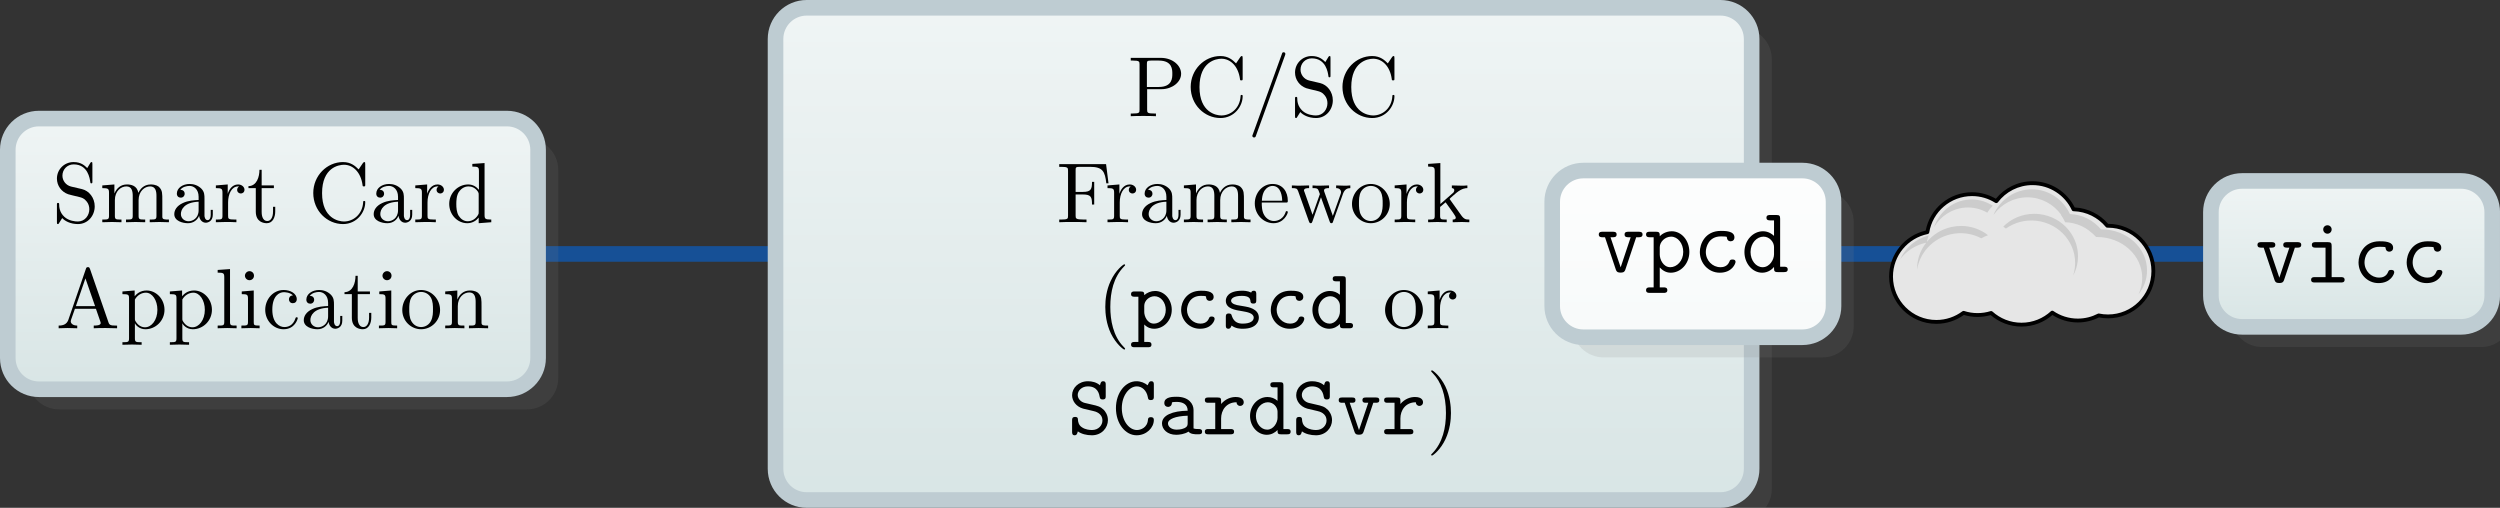 <?xml version="1.0" encoding="UTF-8"?>
<svg xmlns="http://www.w3.org/2000/svg" xmlns:xlink="http://www.w3.org/1999/xlink" width="319.45" height="64.888" viewBox="0 0 319.45 64.888">
<rect x="0" y="0" width="319.45" height="64.888" fill="#333333" stroke="none"/>
<defs>
<g>
<g id="glyph-0-0">
<path d="M 2.469 -3.453 L 4.312 -3.453 C 5.625 -3.453 6.812 -4.328 6.812 -5.422 C 6.812 -6.484 5.719 -7.453 4.234 -7.453 L 0.375 -7.453 L 0.375 -7.109 L 0.641 -7.109 C 1.484 -7.109 1.5 -6.984 1.5 -6.594 L 1.5 -0.844 C 1.5 -0.453 1.484 -0.344 0.641 -0.344 L 0.375 -0.344 L 0.375 0 C 0.766 -0.031 1.578 -0.031 1.984 -0.031 C 2.406 -0.031 3.219 -0.031 3.594 0 L 3.594 -0.344 L 3.344 -0.344 C 2.5 -0.344 2.469 -0.453 2.469 -0.844 Z M 2.438 -3.734 L 2.438 -6.672 C 2.438 -7.031 2.469 -7.109 2.984 -7.109 L 3.953 -7.109 C 5.688 -7.109 5.688 -5.953 5.688 -5.422 C 5.688 -4.906 5.688 -3.734 3.953 -3.734 Z M 2.438 -3.734 "/>
</g>
<g id="glyph-0-1">
<path d="M 0.609 -3.734 C 0.609 -1.469 2.375 0.234 4.406 0.234 C 6.188 0.234 7.25 -1.281 7.25 -2.547 C 7.25 -2.656 7.25 -2.719 7.109 -2.719 C 6.984 -2.719 6.984 -2.656 6.984 -2.547 C 6.891 -1 5.719 -0.094 4.531 -0.094 C 3.875 -0.094 1.734 -0.469 1.734 -3.719 C 1.734 -6.984 3.859 -7.344 4.531 -7.344 C 5.719 -7.344 6.688 -6.359 6.906 -4.766 C 6.922 -4.609 6.922 -4.578 7.078 -4.578 C 7.25 -4.578 7.25 -4.609 7.25 -4.844 L 7.25 -7.422 C 7.25 -7.609 7.25 -7.688 7.125 -7.688 C 7.094 -7.688 7.047 -7.688 6.953 -7.562 L 6.406 -6.75 C 6.016 -7.141 5.453 -7.688 4.406 -7.688 C 2.359 -7.688 0.609 -5.953 0.609 -3.734 Z M 0.609 -3.734 "/>
</g>
<g id="glyph-0-2">
<path d="M 4.781 -7.766 C 4.828 -7.906 4.828 -7.938 4.828 -7.969 C 4.828 -8.078 4.734 -8.172 4.609 -8.172 C 4.453 -8.172 4.422 -8.078 4.391 -7.969 L 0.672 2.312 C 0.609 2.453 0.609 2.484 0.609 2.516 C 0.609 2.625 0.703 2.719 0.828 2.719 C 0.984 2.719 1.031 2.625 1.062 2.516 Z M 4.781 -7.766 "/>
</g>
<g id="glyph-0-3">
<path d="M 3.812 -4.234 L 2.406 -4.562 C 1.734 -4.734 1.312 -5.328 1.312 -5.953 C 1.312 -6.719 1.891 -7.391 2.75 -7.391 C 4.562 -7.391 4.812 -5.594 4.875 -5.109 C 4.891 -5.031 4.891 -4.969 5 -4.969 C 5.141 -4.969 5.141 -5.031 5.141 -5.234 L 5.141 -7.422 C 5.141 -7.609 5.141 -7.688 5.031 -7.688 C 4.953 -7.688 4.938 -7.672 4.859 -7.547 L 4.484 -6.922 C 4.156 -7.234 3.703 -7.688 2.734 -7.688 C 1.531 -7.688 0.609 -6.734 0.609 -5.578 C 0.609 -4.672 1.188 -3.875 2.047 -3.578 C 2.156 -3.531 2.719 -3.406 3.484 -3.219 C 3.781 -3.141 4.094 -3.062 4.406 -2.656 C 4.641 -2.375 4.75 -2.016 4.75 -1.656 C 4.75 -0.891 4.203 -0.094 3.281 -0.094 C 2.969 -0.094 2.141 -0.156 1.562 -0.688 C 0.922 -1.281 0.891 -1.969 0.891 -2.359 C 0.875 -2.469 0.781 -2.469 0.75 -2.469 C 0.609 -2.469 0.609 -2.406 0.609 -2.203 L 0.609 -0.016 C 0.609 0.156 0.609 0.234 0.734 0.234 C 0.812 0.234 0.812 0.219 0.891 0.094 C 0.891 0.094 0.922 0.047 1.281 -0.531 C 1.625 -0.156 2.328 0.234 3.297 0.234 C 4.562 0.234 5.438 -0.828 5.438 -2.031 C 5.438 -3.125 4.719 -4.016 3.812 -4.234 Z M 3.812 -4.234 "/>
</g>
<g id="glyph-0-4">
<path d="M 6.344 -7.422 L 0.359 -7.422 L 0.359 -7.078 L 0.625 -7.078 C 1.469 -7.078 1.484 -6.953 1.484 -6.562 L 1.484 -0.844 C 1.484 -0.453 1.469 -0.344 0.625 -0.344 L 0.359 -0.344 L 0.359 0 C 0.734 -0.031 1.594 -0.031 2.016 -0.031 C 2.469 -0.031 3.453 -0.031 3.844 0 L 3.844 -0.344 L 3.484 -0.344 C 2.453 -0.344 2.453 -0.484 2.453 -0.859 L 2.453 -3.547 L 3.391 -3.547 C 4.438 -3.547 4.547 -3.203 4.547 -2.266 L 4.828 -2.266 L 4.828 -5.156 L 4.547 -5.156 C 4.547 -4.25 4.438 -3.875 3.391 -3.875 L 2.453 -3.875 L 2.453 -6.641 C 2.453 -7 2.469 -7.078 2.984 -7.078 L 4.297 -7.078 C 5.938 -7.078 6.203 -6.469 6.375 -4.969 L 6.656 -4.969 Z M 6.344 -7.422 "/>
</g>
<g id="glyph-0-5">
<path d="M 1.828 -3.625 L 1.828 -4.828 L 0.312 -4.703 L 0.312 -4.359 C 1.062 -4.359 1.156 -4.281 1.156 -3.75 L 1.156 -0.828 C 1.156 -0.344 1.031 -0.344 0.312 -0.344 L 0.312 0 C 0.734 -0.016 1.25 -0.031 1.547 -0.031 C 1.984 -0.031 2.5 -0.031 2.938 0 L 2.938 -0.344 L 2.703 -0.344 C 1.891 -0.344 1.875 -0.453 1.875 -0.844 L 1.875 -2.531 C 1.875 -3.609 2.328 -4.578 3.156 -4.578 C 3.234 -4.578 3.266 -4.578 3.281 -4.562 C 3.25 -4.562 3.031 -4.422 3.031 -4.141 C 3.031 -3.844 3.266 -3.672 3.5 -3.672 C 3.703 -3.672 3.969 -3.812 3.969 -4.156 C 3.969 -4.5 3.625 -4.828 3.156 -4.828 C 2.359 -4.828 1.969 -4.094 1.828 -3.625 Z M 1.828 -3.625 "/>
</g>
<g id="glyph-0-6">
<path d="M 3.625 -0.828 C 3.672 -0.391 3.969 0.062 4.484 0.062 C 4.719 0.062 5.375 -0.094 5.375 -0.969 L 5.375 -1.578 L 5.109 -1.578 L 5.109 -0.969 C 5.109 -0.344 4.828 -0.266 4.719 -0.266 C 4.359 -0.266 4.312 -0.766 4.312 -0.812 L 4.312 -3 C 4.312 -3.453 4.312 -3.875 3.922 -4.281 C 3.484 -4.719 2.938 -4.891 2.422 -4.891 C 1.531 -4.891 0.781 -4.375 0.781 -3.656 C 0.781 -3.328 1 -3.141 1.281 -3.141 C 1.578 -3.141 1.781 -3.359 1.781 -3.641 C 1.781 -3.781 1.719 -4.141 1.219 -4.141 C 1.516 -4.531 2.047 -4.641 2.406 -4.641 C 2.938 -4.641 3.562 -4.219 3.562 -3.25 L 3.562 -2.844 C 3 -2.812 2.234 -2.781 1.547 -2.453 C 0.734 -2.078 0.453 -1.516 0.453 -1.031 C 0.453 -0.156 1.516 0.125 2.203 0.125 C 2.922 0.125 3.422 -0.312 3.625 -0.828 Z M 3.562 -2.625 L 3.562 -1.531 C 3.562 -0.484 2.766 -0.125 2.281 -0.125 C 1.75 -0.125 1.297 -0.5 1.297 -1.047 C 1.297 -1.641 1.75 -2.547 3.562 -2.625 Z M 3.562 -2.625 "/>
</g>
<g id="glyph-0-7">
<path d="M 1.203 -3.75 L 1.203 -0.828 C 1.203 -0.344 1.078 -0.344 0.344 -0.344 L 0.344 0 C 0.734 -0.016 1.281 -0.031 1.578 -0.031 C 1.859 -0.031 2.438 -0.016 2.797 0 L 2.797 -0.344 C 2.078 -0.344 1.953 -0.344 1.953 -0.828 L 1.953 -2.828 C 1.953 -3.969 2.719 -4.578 3.422 -4.578 C 4.109 -4.578 4.234 -3.984 4.234 -3.375 L 4.234 -0.828 C 4.234 -0.344 4.109 -0.344 3.375 -0.344 L 3.375 0 C 3.766 -0.016 4.312 -0.031 4.609 -0.031 C 4.891 -0.031 5.469 -0.016 5.828 0 L 5.828 -0.344 C 5.109 -0.344 4.984 -0.344 4.984 -0.828 L 4.984 -2.828 C 4.984 -3.969 5.766 -4.578 6.453 -4.578 C 7.141 -4.578 7.266 -3.984 7.266 -3.375 L 7.266 -0.828 C 7.266 -0.344 7.141 -0.344 6.406 -0.344 L 6.406 0 C 6.797 -0.016 7.344 -0.031 7.641 -0.031 C 7.922 -0.031 8.5 -0.016 8.859 0 L 8.859 -0.344 C 8.297 -0.344 8.031 -0.344 8.016 -0.672 L 8.016 -2.75 C 8.016 -3.688 8.016 -4.031 7.672 -4.422 C 7.531 -4.609 7.172 -4.828 6.531 -4.828 C 5.609 -4.828 5.141 -4.172 4.953 -3.75 C 4.797 -4.703 3.984 -4.828 3.5 -4.828 C 2.703 -4.828 2.188 -4.359 1.891 -3.672 L 1.891 -4.828 L 0.344 -4.703 L 0.344 -4.359 C 1.109 -4.359 1.203 -4.281 1.203 -3.75 Z M 1.203 -3.75 "/>
</g>
<g id="glyph-0-8">
<path d="M 1.219 -2.75 C 1.281 -4.375 2.203 -4.641 2.578 -4.641 C 3.703 -4.641 3.812 -3.172 3.812 -2.75 Z M 1.203 -2.516 L 4.25 -2.516 C 4.5 -2.516 4.531 -2.516 4.531 -2.75 C 4.531 -3.828 3.938 -4.891 2.578 -4.891 C 1.312 -4.891 0.312 -3.766 0.312 -2.406 C 0.312 -0.938 1.453 0.125 2.703 0.125 C 4.031 0.125 4.531 -1.094 4.531 -1.297 C 4.531 -1.406 4.438 -1.422 4.391 -1.422 C 4.281 -1.422 4.266 -1.359 4.25 -1.281 C 3.859 -0.156 2.875 -0.156 2.766 -0.156 C 2.219 -0.156 1.781 -0.484 1.531 -0.891 C 1.203 -1.406 1.203 -2.125 1.203 -2.516 Z M 1.203 -2.516 "/>
</g>
<g id="glyph-0-9">
<path d="M 6.75 -3.672 C 6.953 -4.203 7.281 -4.359 7.672 -4.359 L 7.672 -4.703 C 7.422 -4.672 7.109 -4.672 6.875 -4.672 C 6.547 -4.672 6.062 -4.688 5.859 -4.703 L 5.859 -4.359 C 6.25 -4.359 6.484 -4.156 6.484 -3.844 C 6.484 -3.781 6.484 -3.75 6.438 -3.609 L 5.438 -0.812 L 4.359 -3.859 C 4.312 -3.984 4.312 -4.016 4.312 -4.062 C 4.312 -4.359 4.734 -4.359 4.953 -4.359 L 4.953 -4.703 C 4.641 -4.688 4.078 -4.672 3.812 -4.672 C 3.484 -4.672 3.172 -4.672 2.844 -4.703 L 2.844 -4.359 C 3.25 -4.359 3.422 -4.344 3.531 -4.203 C 3.594 -4.141 3.703 -3.812 3.781 -3.594 L 2.844 -0.953 L 1.812 -3.875 C 1.75 -4 1.75 -4.031 1.75 -4.062 C 1.75 -4.359 2.188 -4.359 2.406 -4.359 L 2.406 -4.703 C 2.078 -4.688 1.469 -4.672 1.203 -4.672 C 1.172 -4.672 0.594 -4.672 0.203 -4.703 L 0.203 -4.359 C 0.734 -4.359 0.875 -4.328 1 -3.984 L 2.375 -0.125 C 2.438 0.031 2.469 0.125 2.609 0.125 C 2.75 0.125 2.766 0.047 2.828 -0.094 L 3.922 -3.188 L 5.031 -0.094 C 5.078 0.031 5.109 0.125 5.25 0.125 C 5.406 0.125 5.438 0.016 5.469 -0.094 Z M 6.75 -3.672 "/>
</g>
<g id="glyph-0-10">
<path d="M 5.141 -2.328 C 5.141 -3.734 4.047 -4.891 2.719 -4.891 C 1.359 -4.891 0.312 -3.703 0.312 -2.328 C 0.312 -0.922 1.438 0.125 2.719 0.125 C 4.031 0.125 5.141 -0.953 5.141 -2.328 Z M 2.719 -0.156 C 2.25 -0.156 1.781 -0.375 1.484 -0.891 C 1.203 -1.359 1.203 -2.031 1.203 -2.422 C 1.203 -2.844 1.203 -3.438 1.469 -3.922 C 1.766 -4.422 2.281 -4.641 2.719 -4.641 C 3.203 -4.641 3.672 -4.406 3.953 -3.938 C 4.234 -3.469 4.234 -2.828 4.234 -2.422 C 4.234 -2.031 4.234 -1.438 3.984 -0.953 C 3.75 -0.469 3.266 -0.156 2.719 -0.156 Z M 2.719 -0.156 "/>
</g>
<g id="glyph-0-11">
<path d="M 1.156 -0.828 C 1.156 -0.344 1.031 -0.344 0.312 -0.344 L 0.312 0 C 0.672 -0.016 1.172 -0.031 1.5 -0.031 C 1.828 -0.031 2.25 -0.016 2.688 0 L 2.688 -0.344 C 1.969 -0.344 1.844 -0.344 1.844 -0.828 L 1.844 -1.953 L 2.547 -2.547 C 3.375 -1.391 3.844 -0.781 3.844 -0.594 C 3.844 -0.375 3.656 -0.344 3.453 -0.344 L 3.453 0 C 3.75 -0.016 4.391 -0.031 4.625 -0.031 C 4.938 -0.031 5.25 -0.016 5.578 0 L 5.578 -0.344 C 5.172 -0.344 4.922 -0.344 4.516 -0.922 L 3.125 -2.875 C 3.125 -2.891 3.062 -2.953 3.062 -2.984 C 3.062 -3.031 3.844 -3.688 3.953 -3.781 C 4.641 -4.328 5.094 -4.359 5.328 -4.359 L 5.328 -4.703 C 5 -4.672 4.859 -4.672 4.562 -4.672 C 4.172 -4.672 3.484 -4.688 3.344 -4.703 L 3.344 -4.359 C 3.547 -4.359 3.656 -4.234 3.656 -4.094 C 3.656 -3.875 3.5 -3.734 3.406 -3.672 L 1.875 -2.328 L 1.875 -7.562 L 0.312 -7.453 L 0.312 -7.109 C 1.062 -7.109 1.156 -7.031 1.156 -6.5 Z M 1.156 -0.828 "/>
</g>
<g id="glyph-0-12">
<path d="M 3.609 2.625 C 3.609 2.578 3.609 2.562 3.422 2.375 C 2.062 1 1.719 -1.062 1.719 -2.719 C 1.719 -4.625 2.125 -6.516 3.469 -7.891 C 3.609 -8.016 3.609 -8.031 3.609 -8.078 C 3.609 -8.141 3.562 -8.172 3.5 -8.172 C 3.391 -8.172 2.406 -7.438 1.766 -6.047 C 1.203 -4.859 1.078 -3.641 1.078 -2.719 C 1.078 -1.875 1.203 -0.562 1.797 0.672 C 2.453 2.016 3.391 2.719 3.5 2.719 C 3.562 2.719 3.609 2.688 3.609 2.625 Z M 3.609 2.625 "/>
</g>
<g id="glyph-0-13">
<path d="M 3.156 -2.719 C 3.156 -3.578 3.031 -4.891 2.438 -6.125 C 1.781 -7.469 0.844 -8.172 0.734 -8.172 C 0.672 -8.172 0.625 -8.141 0.625 -8.078 C 0.625 -8.031 0.625 -8.016 0.828 -7.812 C 1.891 -6.734 2.516 -5 2.516 -2.719 C 2.516 -0.859 2.109 1.062 0.766 2.438 C 0.625 2.562 0.625 2.578 0.625 2.625 C 0.625 2.688 0.672 2.719 0.734 2.719 C 0.844 2.719 1.828 1.984 2.469 0.594 C 3.016 -0.594 3.156 -1.812 3.156 -2.719 Z M 3.156 -2.719 "/>
</g>
<g id="glyph-0-14">
<path d="M 1.891 -4.359 L 3.453 -4.359 L 3.453 -4.703 L 1.891 -4.703 L 1.891 -6.703 L 1.609 -6.703 C 1.609 -5.812 1.281 -4.641 0.203 -4.609 L 0.203 -4.359 L 1.141 -4.359 L 1.141 -1.359 C 1.141 -0.016 2.156 0.125 2.547 0.125 C 3.312 0.125 3.625 -0.656 3.625 -1.359 L 3.625 -1.969 L 3.344 -1.969 L 3.344 -1.375 C 3.344 -0.562 3.016 -0.156 2.625 -0.156 C 1.891 -0.156 1.891 -1.141 1.891 -1.328 Z M 1.891 -4.359 "/>
</g>
<g id="glyph-0-15">
<path d="M 4.141 -0.594 L 4.141 0.125 L 5.75 0 L 5.75 -0.344 C 4.984 -0.344 4.891 -0.422 4.891 -0.953 L 4.891 -7.562 L 3.328 -7.453 L 3.328 -7.109 C 4.094 -7.109 4.172 -7.031 4.172 -6.5 L 4.172 -4.141 C 3.859 -4.531 3.391 -4.828 2.797 -4.828 C 1.516 -4.828 0.375 -3.75 0.375 -2.344 C 0.375 -0.953 1.438 0.125 2.688 0.125 C 3.375 0.125 3.875 -0.25 4.141 -0.594 Z M 4.141 -3.516 L 4.141 -1.281 C 4.141 -1.094 4.141 -1.062 4.031 -0.891 C 3.703 -0.359 3.203 -0.125 2.734 -0.125 C 2.25 -0.125 1.859 -0.406 1.594 -0.812 C 1.312 -1.266 1.281 -1.891 1.281 -2.328 C 1.281 -2.734 1.297 -3.391 1.609 -3.875 C 1.844 -4.219 2.25 -4.578 2.844 -4.578 C 3.234 -4.578 3.688 -4.422 4.031 -3.922 C 4.141 -3.734 4.141 -3.719 4.141 -3.516 Z M 4.141 -3.516 "/>
</g>
<g id="glyph-0-16">
<path d="M 4.344 -7.594 C 4.281 -7.734 4.266 -7.812 4.094 -7.812 C 3.922 -7.812 3.875 -7.75 3.828 -7.594 L 1.578 -1.062 C 1.375 -0.516 0.938 -0.344 0.344 -0.344 L 0.344 0 C 0.594 -0.016 1.062 -0.031 1.469 -0.031 C 1.797 -0.031 2.359 -0.016 2.719 0 L 2.719 -0.344 C 2.172 -0.344 1.891 -0.609 1.891 -0.891 C 1.891 -0.922 1.906 -1.031 1.922 -1.062 L 2.422 -2.484 L 5.109 -2.484 L 5.688 -0.812 C 5.703 -0.781 5.719 -0.703 5.719 -0.672 C 5.719 -0.344 5.109 -0.344 4.828 -0.344 L 4.828 0 C 5.219 -0.031 5.984 -0.031 6.391 -0.031 C 6.859 -0.031 7.359 -0.016 7.812 0 L 7.812 -0.344 L 7.625 -0.344 C 6.969 -0.344 6.812 -0.422 6.703 -0.781 Z M 3.766 -6.375 L 5 -2.828 L 2.547 -2.828 Z M 3.766 -6.375 "/>
</g>
<g id="glyph-0-17">
<path d="M 1.875 -4.094 L 1.875 -4.828 L 0.312 -4.703 L 0.312 -4.359 C 1.078 -4.359 1.156 -4.297 1.156 -3.812 L 1.156 1.281 C 1.156 1.781 1.031 1.781 0.312 1.781 L 0.312 2.109 C 0.672 2.109 1.25 2.078 1.531 2.078 C 1.828 2.078 2.375 2.109 2.766 2.109 L 2.766 1.781 C 2.031 1.781 1.906 1.781 1.906 1.281 L 1.906 -0.641 C 1.969 -0.469 2.422 0.125 3.25 0.125 C 4.547 0.125 5.688 -0.953 5.688 -2.359 C 5.688 -3.734 4.625 -4.828 3.406 -4.828 C 2.547 -4.828 2.094 -4.344 1.875 -4.094 Z M 1.906 -1.25 L 1.906 -3.672 C 2.219 -4.234 2.766 -4.547 3.312 -4.547 C 4.109 -4.547 4.781 -3.594 4.781 -2.359 C 4.781 -1.031 4.016 -0.125 3.203 -0.125 C 2.766 -0.125 2.359 -0.344 2.062 -0.781 C 1.906 -1.016 1.906 -1.031 1.906 -1.25 Z M 1.906 -1.25 "/>
</g>
<g id="glyph-0-18">
<path d="M 1.938 -7.562 L 0.359 -7.453 L 0.359 -7.109 C 1.125 -7.109 1.203 -7.031 1.203 -6.5 L 1.203 -0.828 C 1.203 -0.344 1.094 -0.344 0.359 -0.344 L 0.359 0 C 0.719 -0.016 1.297 -0.031 1.578 -0.031 C 1.844 -0.031 2.375 -0.016 2.781 0 L 2.781 -0.344 C 2.047 -0.344 1.938 -0.344 1.938 -0.828 Z M 1.938 -7.562 "/>
</g>
<g id="glyph-0-19">
<path d="M 1.938 -4.828 L 0.406 -4.703 L 0.406 -4.359 C 1.109 -4.359 1.203 -4.297 1.203 -3.766 L 1.203 -0.828 C 1.203 -0.344 1.094 -0.344 0.359 -0.344 L 0.359 0 C 0.703 -0.016 1.297 -0.031 1.562 -0.031 C 1.938 -0.031 2.328 -0.016 2.688 0 L 2.688 -0.344 C 1.969 -0.344 1.938 -0.391 1.938 -0.812 Z M 1.969 -6.719 C 1.969 -7.062 1.703 -7.297 1.391 -7.297 C 1.062 -7.297 0.812 -7 0.812 -6.719 C 0.812 -6.422 1.062 -6.141 1.391 -6.141 C 1.703 -6.141 1.969 -6.375 1.969 -6.719 Z M 1.969 -6.719 "/>
</g>
<g id="glyph-0-20">
<path d="M 1.281 -2.375 C 1.281 -4.156 2.172 -4.609 2.75 -4.609 C 2.844 -4.609 3.531 -4.609 3.922 -4.203 C 3.469 -4.172 3.406 -3.844 3.406 -3.703 C 3.406 -3.422 3.594 -3.203 3.906 -3.203 C 4.188 -3.203 4.406 -3.391 4.406 -3.719 C 4.406 -4.453 3.578 -4.891 2.734 -4.891 C 1.375 -4.891 0.375 -3.703 0.375 -2.359 C 0.375 -0.953 1.453 0.125 2.719 0.125 C 4.172 0.125 4.531 -1.188 4.531 -1.297 C 4.531 -1.406 4.422 -1.406 4.391 -1.406 C 4.281 -1.406 4.266 -1.359 4.25 -1.297 C 3.922 -0.281 3.219 -0.156 2.812 -0.156 C 2.234 -0.156 1.281 -0.625 1.281 -2.375 Z M 1.281 -2.375 "/>
</g>
<g id="glyph-0-21">
<path d="M 1.203 -3.75 L 1.203 -0.828 C 1.203 -0.344 1.078 -0.344 0.344 -0.344 L 0.344 0 C 0.734 -0.016 1.281 -0.031 1.578 -0.031 C 1.859 -0.031 2.438 -0.016 2.797 0 L 2.797 -0.344 C 2.078 -0.344 1.953 -0.344 1.953 -0.828 L 1.953 -2.828 C 1.953 -3.969 2.719 -4.578 3.422 -4.578 C 4.109 -4.578 4.234 -3.984 4.234 -3.375 L 4.234 -0.828 C 4.234 -0.344 4.109 -0.344 3.375 -0.344 L 3.375 0 C 3.766 -0.016 4.312 -0.031 4.609 -0.031 C 4.891 -0.031 5.469 -0.016 5.828 0 L 5.828 -0.344 C 5.266 -0.344 5 -0.344 4.984 -0.672 L 4.984 -2.75 C 4.984 -3.688 4.984 -4.031 4.641 -4.422 C 4.5 -4.609 4.141 -4.828 3.5 -4.828 C 2.703 -4.828 2.188 -4.359 1.891 -3.672 L 1.891 -4.828 L 0.344 -4.703 L 0.344 -4.359 C 1.109 -4.359 1.203 -4.281 1.203 -3.75 Z M 1.203 -3.75 "/>
</g>
<g id="glyph-1-0">
<path d="M 1.812 -2.875 C 1.812 -3.516 2.438 -4.094 3.125 -4.094 C 3.938 -4.094 4.562 -3.297 4.562 -2.359 C 4.562 -1.312 3.812 -0.594 3.047 -0.594 C 2.188 -0.594 1.812 -1.562 1.812 -2.078 Z M 1.812 -0.484 C 2.25 -0.031 2.719 0.062 3.078 0.062 C 4.266 0.062 5.328 -0.969 5.328 -2.359 C 5.328 -3.703 4.359 -4.766 3.203 -4.766 C 2.672 -4.766 2.188 -4.562 1.812 -4.234 C 1.812 -4.547 1.781 -4.703 1.375 -4.703 L 0.578 -4.703 C 0.406 -4.703 0.125 -4.703 0.125 -4.359 C 0.125 -4.031 0.422 -4.031 0.562 -4.031 L 1.062 -4.031 L 1.062 1.75 L 0.578 1.75 C 0.406 1.75 0.125 1.75 0.125 2.094 C 0.125 2.422 0.422 2.422 0.562 2.422 L 2.297 2.422 C 2.453 2.422 2.734 2.422 2.734 2.094 C 2.734 1.75 2.469 1.75 2.297 1.75 L 1.812 1.75 Z M 1.812 -0.484 "/>
</g>
<g id="glyph-1-1">
<path d="M 5.078 -1.188 C 5.078 -1.5 4.766 -1.5 4.703 -1.5 C 4.531 -1.5 4.422 -1.469 4.344 -1.25 C 4.281 -1.109 4.062 -0.594 3.266 -0.594 C 2.328 -0.594 1.547 -1.359 1.547 -2.359 C 1.547 -2.875 1.859 -4.141 3.328 -4.141 C 3.562 -4.141 3.984 -4.141 3.984 -4.031 C 3.984 -3.656 4.203 -3.5 4.453 -3.5 C 4.719 -3.5 4.953 -3.688 4.953 -4 C 4.953 -4.797 3.812 -4.797 3.328 -4.797 C 1.453 -4.797 0.797 -3.312 0.797 -2.359 C 0.797 -1.047 1.828 0.062 3.203 0.062 C 4.719 0.062 5.078 -1 5.078 -1.188 Z M 5.078 -1.188 "/>
</g>
<g id="glyph-1-2">
<path d="M 3.25 -2.781 C 3 -2.828 2.781 -2.859 2.516 -2.906 C 2.188 -2.953 1.453 -3.094 1.453 -3.516 C 1.453 -3.797 1.797 -4.141 2.828 -4.141 C 3.734 -4.141 3.891 -3.812 3.922 -3.516 C 3.938 -3.344 3.953 -3.156 4.297 -3.156 C 4.672 -3.156 4.672 -3.375 4.672 -3.594 L 4.672 -4.359 C 4.672 -4.531 4.672 -4.797 4.359 -4.797 C 4.094 -4.797 4.047 -4.641 4.031 -4.562 C 3.547 -4.797 3.062 -4.797 2.859 -4.797 C 1.031 -4.797 0.781 -3.906 0.781 -3.516 C 0.781 -2.516 1.938 -2.328 2.938 -2.172 C 3.469 -2.078 4.344 -1.938 4.344 -1.359 C 4.344 -0.953 3.938 -0.594 2.938 -0.594 C 2.438 -0.594 1.828 -0.719 1.547 -1.578 C 1.5 -1.766 1.453 -1.891 1.172 -1.891 C 0.781 -1.891 0.781 -1.656 0.781 -1.438 L 0.781 -0.375 C 0.781 -0.203 0.781 0.062 1.109 0.062 C 1.203 0.062 1.391 0.047 1.516 -0.344 C 2.047 0.047 2.625 0.062 2.938 0.062 C 4.656 0.062 5 -0.844 5 -1.359 C 5 -2.5 3.594 -2.719 3.25 -2.781 Z M 3.25 -2.781 "/>
</g>
<g id="glyph-1-3">
<path d="M 3.906 -0.547 C 3.906 -0.156 3.906 0 4.344 0 L 5.141 0 C 5.312 0 5.578 0 5.578 -0.344 C 5.578 -0.672 5.297 -0.672 5.141 -0.672 L 4.656 -0.672 L 4.656 -6.219 C 4.656 -6.547 4.594 -6.656 4.219 -6.656 L 3.422 -6.656 C 3.25 -6.656 2.984 -6.656 2.984 -6.328 C 2.984 -6 3.266 -6 3.406 -6 L 3.906 -6 L 3.906 -4.281 C 3.547 -4.594 3.094 -4.766 2.625 -4.766 C 1.438 -4.766 0.391 -3.734 0.391 -2.344 C 0.391 -1 1.375 0.062 2.531 0.062 C 3.141 0.062 3.594 -0.234 3.906 -0.547 Z M 3.906 -2.891 L 3.906 -2.109 C 3.906 -1.5 3.406 -0.594 2.578 -0.594 C 1.797 -0.594 1.141 -1.375 1.141 -2.344 C 1.141 -3.391 1.906 -4.094 2.672 -4.094 C 3.375 -4.094 3.906 -3.484 3.906 -2.891 Z M 3.906 -2.891 "/>
</g>
<g id="glyph-1-4">
<path d="M 3.234 -2.984 C 3.531 -2.922 4.438 -2.703 4.438 -1.75 C 4.438 -1.188 3.969 -0.547 3.109 -0.547 C 2.797 -0.547 2.266 -0.594 1.828 -0.891 C 1.375 -1.172 1.328 -1.641 1.312 -1.828 C 1.312 -2.016 1.297 -2.219 0.953 -2.219 C 0.562 -2.219 0.562 -1.984 0.562 -1.766 L 0.562 -0.328 C 0.562 -0.156 0.562 0.125 0.891 0.125 C 1.141 0.125 1.203 -0.031 1.297 -0.375 C 1.734 -0.047 2.406 0.125 3.094 0.125 C 4.359 0.125 5.141 -0.844 5.141 -1.812 C 5.141 -2.516 4.75 -2.969 4.625 -3.109 C 4.172 -3.547 3.875 -3.625 3.031 -3.812 L 2.156 -4.016 C 1.688 -4.141 1.281 -4.531 1.281 -5.031 C 1.281 -5.594 1.812 -6.125 2.578 -6.125 C 3.875 -6.125 4.031 -5.094 4.094 -4.75 C 4.141 -4.516 4.25 -4.453 4.469 -4.453 C 4.859 -4.453 4.859 -4.672 4.859 -4.891 L 4.859 -6.344 C 4.859 -6.516 4.859 -6.781 4.531 -6.781 C 4.266 -6.781 4.203 -6.594 4.125 -6.266 C 3.672 -6.656 3.094 -6.781 2.594 -6.781 C 1.391 -6.781 0.562 -5.922 0.562 -5 C 0.562 -4.266 1.062 -3.547 1.969 -3.281 C 2.016 -3.266 3.078 -3.016 3.234 -2.984 Z M 3.234 -2.984 "/>
</g>
<g id="glyph-1-5">
<path d="M 5.281 -6.344 C 5.281 -6.516 5.281 -6.781 4.953 -6.781 C 4.75 -6.781 4.703 -6.672 4.641 -6.594 C 4.625 -6.547 4.625 -6.531 4.484 -6.266 C 4.125 -6.562 3.625 -6.781 3.062 -6.781 C 1.656 -6.781 0.438 -5.328 0.438 -3.344 C 0.438 -1.344 1.656 0.125 3.078 0.125 C 4.344 0.125 5.281 -0.844 5.281 -1.828 C 5.281 -2.188 5.016 -2.188 4.891 -2.188 C 4.797 -2.188 4.547 -2.188 4.531 -1.875 C 4.453 -0.812 3.562 -0.547 3.125 -0.547 C 2.125 -0.547 1.188 -1.703 1.188 -3.344 C 1.188 -4.969 2.141 -6.125 3.109 -6.125 C 3.766 -6.125 4.359 -5.609 4.516 -4.734 C 4.547 -4.547 4.562 -4.375 4.891 -4.375 C 5.281 -4.375 5.281 -4.609 5.281 -4.828 Z M 5.281 -6.344 "/>
</g>
<g id="glyph-1-6">
<path d="M 3.984 -0.344 C 4.234 -0.016 4.75 0 5.172 0 C 5.469 0 5.719 0 5.719 -0.344 C 5.719 -0.672 5.438 -0.672 5.281 -0.672 C 4.828 -0.672 4.719 -0.719 4.625 -0.75 L 4.625 -3.109 C 4.625 -3.875 4.031 -4.797 2.469 -4.797 C 2 -4.797 0.891 -4.797 0.891 -4 C 0.891 -3.672 1.109 -3.5 1.375 -3.5 C 1.531 -3.5 1.844 -3.594 1.859 -4 C 1.859 -4.094 1.859 -4.094 2.078 -4.125 C 2.234 -4.141 2.375 -4.141 2.469 -4.141 C 3.297 -4.141 3.875 -3.797 3.875 -3.016 C 1.938 -2.984 0.594 -2.438 0.594 -1.391 C 0.594 -0.641 1.281 0.062 2.406 0.062 C 2.797 0.062 3.484 -0.016 3.984 -0.344 Z M 3.875 -2.375 L 3.875 -1.469 C 3.875 -1.203 3.875 -0.984 3.453 -0.781 C 3.047 -0.594 2.562 -0.594 2.469 -0.594 C 1.797 -0.594 1.359 -0.969 1.359 -1.391 C 1.359 -1.938 2.297 -2.328 3.875 -2.375 Z M 3.875 -2.375 "/>
</g>
<g id="glyph-1-7">
<path d="M 2.422 -2.031 C 2.422 -3.047 3.062 -4.094 4.391 -4.094 C 4.391 -3.844 4.578 -3.625 4.859 -3.625 C 5.094 -3.625 5.312 -3.797 5.312 -4.094 C 5.312 -4.312 5.188 -4.766 4.281 -4.766 C 3.719 -4.766 3.016 -4.562 2.422 -3.875 L 2.422 -4.25 C 2.422 -4.594 2.359 -4.703 1.984 -4.703 L 0.781 -4.703 C 0.625 -4.703 0.344 -4.703 0.344 -4.375 C 0.344 -4.031 0.609 -4.031 0.781 -4.031 L 1.672 -4.031 L 1.672 -0.672 L 0.781 -0.672 C 0.625 -0.672 0.344 -0.672 0.344 -0.344 C 0.344 0 0.609 0 0.781 0 L 3.625 0 C 3.797 0 4.078 0 4.078 -0.328 C 4.078 -0.672 3.797 -0.672 3.625 -0.672 L 2.422 -0.672 Z M 2.422 -2.031 "/>
</g>
<g id="glyph-1-8">
<path d="M 4.688 -4.031 L 5.016 -4.031 C 5.188 -4.031 5.453 -4.031 5.453 -4.359 C 5.453 -4.703 5.188 -4.703 5.016 -4.703 L 3.734 -4.703 C 3.578 -4.703 3.297 -4.703 3.297 -4.375 C 3.297 -4.031 3.562 -4.031 3.734 -4.031 L 4.047 -4.031 L 2.859 -0.531 L 1.672 -4.031 L 1.969 -4.031 C 2.141 -4.031 2.406 -4.031 2.406 -4.359 C 2.406 -4.703 2.156 -4.703 1.969 -4.703 L 0.703 -4.703 C 0.531 -4.703 0.266 -4.703 0.266 -4.359 C 0.266 -4.031 0.531 -4.031 0.703 -4.031 L 1.031 -4.031 L 2.281 -0.328 C 2.406 0.047 2.625 0.047 2.859 0.047 C 3.062 0.047 3.312 0.047 3.438 -0.312 Z M 4.688 -4.031 "/>
</g>
<g id="glyph-2-0">
<path d="M 5.062 -4.453 L 5.375 -4.453 C 5.547 -4.453 5.875 -4.453 5.875 -4.812 C 5.875 -5.156 5.547 -5.156 5.375 -5.156 L 4.062 -5.156 C 3.891 -5.156 3.578 -5.156 3.578 -4.812 C 3.578 -4.453 3.891 -4.453 4.062 -4.453 L 4.359 -4.453 L 3.078 -0.609 L 1.781 -4.453 L 2.078 -4.453 C 2.25 -4.453 2.562 -4.453 2.562 -4.812 C 2.562 -5.156 2.25 -5.156 2.078 -5.156 L 0.766 -5.156 C 0.594 -5.156 0.281 -5.156 0.281 -4.812 C 0.281 -4.453 0.594 -4.453 0.766 -4.453 L 1.078 -4.453 L 2.453 -0.344 C 2.578 0.062 2.844 0.062 3.078 0.062 C 3.297 0.062 3.562 0.062 3.688 -0.344 Z M 5.062 -4.453 "/>
</g>
<g id="glyph-2-1">
<path d="M 2.422 2.656 C 2.578 2.656 2.891 2.656 2.891 2.312 C 2.891 1.953 2.578 1.953 2.422 1.953 L 1.922 1.953 L 1.922 -0.594 C 2.219 -0.281 2.656 0.078 3.328 0.078 C 4.594 0.078 5.703 -1.062 5.703 -2.578 C 5.703 -4.047 4.703 -5.219 3.453 -5.219 C 2.578 -5.219 2.031 -4.703 1.922 -4.578 C 1.922 -4.969 1.922 -5.156 1.453 -5.156 L 0.656 -5.156 C 0.484 -5.156 0.172 -5.156 0.172 -4.812 C 0.172 -4.453 0.484 -4.453 0.656 -4.453 L 1.141 -4.453 L 1.141 1.953 L 0.656 1.953 C 0.484 1.953 0.172 1.953 0.172 2.312 C 0.172 2.656 0.484 2.656 0.656 2.656 Z M 1.922 -3.172 C 1.922 -3.859 2.594 -4.531 3.375 -4.531 C 4.234 -4.531 4.922 -3.656 4.922 -2.578 C 4.922 -1.438 4.109 -0.625 3.266 -0.625 C 2.359 -0.625 1.922 -1.641 1.922 -2.234 Z M 1.922 -3.172 "/>
</g>
<g id="glyph-2-2">
<path d="M 5.453 -1.297 C 5.453 -1.609 5.156 -1.609 5.062 -1.609 C 4.781 -1.609 4.734 -1.516 4.672 -1.344 C 4.406 -0.688 3.828 -0.625 3.531 -0.625 C 2.516 -0.625 1.656 -1.469 1.656 -2.578 C 1.656 -3.188 2.016 -4.562 3.578 -4.562 C 3.891 -4.562 4.141 -4.547 4.25 -4.531 C 4.344 -4.5 4.344 -4.5 4.344 -4.438 C 4.391 -3.938 4.75 -3.938 4.828 -3.938 C 5.094 -3.938 5.312 -4.109 5.312 -4.438 C 5.312 -5.266 4.109 -5.266 3.578 -5.266 C 1.547 -5.266 0.891 -3.578 0.891 -2.578 C 0.891 -1.125 2 0.078 3.438 0.078 C 5.031 0.078 5.453 -1.109 5.453 -1.297 Z M 5.453 -1.297 "/>
</g>
<g id="glyph-2-3">
<path d="M 5 -6.812 C 5 -7.188 4.922 -7.297 4.516 -7.297 L 3.734 -7.297 C 3.562 -7.297 3.25 -7.297 3.25 -6.953 C 3.25 -6.609 3.562 -6.609 3.734 -6.609 L 4.219 -6.609 L 4.219 -4.625 C 4.031 -4.812 3.531 -5.219 2.812 -5.219 C 1.547 -5.219 0.438 -4.078 0.438 -2.562 C 0.438 -1.094 1.469 0.078 2.703 0.078 C 3.484 0.078 4 -0.391 4.219 -0.656 C 4.219 -0.156 4.219 0 4.703 0 L 5.484 0 C 5.656 0 5.969 0 5.969 -0.344 C 5.969 -0.688 5.656 -0.688 5.484 -0.688 L 5 -0.688 Z M 4.219 -2.266 C 4.219 -1.609 3.672 -0.625 2.766 -0.625 C 1.906 -0.625 1.219 -1.5 1.219 -2.562 C 1.219 -3.719 2.031 -4.531 2.875 -4.531 C 3.656 -4.531 4.219 -3.828 4.219 -3.203 Z M 4.219 -2.266 "/>
</g>
<g id="glyph-2-4">
<path d="M 3.609 -6.781 C 3.609 -7.078 3.375 -7.312 3.078 -7.312 C 2.766 -7.312 2.531 -7.078 2.531 -6.781 C 2.531 -6.484 2.766 -6.234 3.078 -6.234 C 3.375 -6.234 3.609 -6.484 3.609 -6.781 Z M 1.547 -5.156 C 1.391 -5.156 1.078 -5.156 1.078 -4.812 C 1.078 -4.453 1.391 -4.453 1.547 -4.453 L 2.828 -4.453 L 2.828 -0.688 L 1.469 -0.688 C 1.297 -0.688 0.984 -0.688 0.984 -0.344 C 0.984 0 1.297 0 1.469 0 L 4.797 0 C 4.953 0 5.266 0 5.266 -0.344 C 5.266 -0.688 4.953 -0.688 4.797 -0.688 L 3.609 -0.688 L 3.609 -4.656 C 3.609 -5.031 3.531 -5.156 3.125 -5.156 Z M 1.547 -5.156 "/>
</g>
</g>
<clipPath id="clip-0">
<path clip-rule="nonzero" d="M 0.391 0.16 L 34.402 0.16 L 34.402 18.73 L 0.391 18.73 Z M 0.391 0.16 "/>
</clipPath>
<clipPath id="clip-1">
<rect x="0" y="0" width="35" height="19"/>
</clipPath>
<g id="source-5" clip-path="url(#clip-1)">
<g clip-path="url(#clip-0)">
<path fill-rule="nonzero" fill="rgb(90.195%, 90.195%, 90.195%)" fill-opacity="1" d="M 18.719 0.406 C 16.828 0.406 15.152 1.309 14.094 2.707 C 13.199 2.141 12.137 1.809 10.996 1.809 C 8.117 1.809 5.727 3.91 5.281 6.664 C 2.633 7.199 0.641 9.535 0.641 12.34 C 0.641 15.539 3.234 18.133 6.434 18.133 C 7.738 18.133 8.941 17.699 9.91 16.973 C 10.473 17.156 11.074 17.254 11.695 17.254 C 12.301 17.254 12.883 17.16 13.43 16.988 C 14.457 17.918 15.82 18.484 17.312 18.484 C 18.828 18.484 20.211 17.898 21.242 16.945 C 22.172 17.582 23.297 17.953 24.508 17.953 C 25.469 17.953 26.379 17.723 27.176 17.305 C 27.559 17.387 27.961 17.43 28.367 17.43 C 31.566 17.43 34.16 14.836 34.16 11.637 C 34.16 8.438 31.566 5.848 28.367 5.848 C 28.336 5.848 28.305 5.848 28.273 5.848 C 27.242 4.598 25.699 3.789 23.965 3.742 C 23.039 1.77 21.039 0.406 18.719 0.406 Z M 18.719 0.406 "/>
<path fill-rule="nonzero" fill="rgb(0%, 0%, 0%)" fill-opacity="1" d="M 18.711 0.16 C 16.82 0.16 15.137 1.035 14.031 2.398 C 13.137 1.875 12.102 1.566 10.988 1.566 C 8.047 1.566 5.598 3.676 5.066 6.465 C 2.387 7.082 0.391 9.477 0.391 12.34 C 0.391 15.672 3.094 18.379 6.426 18.379 C 7.738 18.379 8.957 17.953 9.945 17.242 C 10.5 17.41 11.086 17.5 11.691 17.5 C 12.273 17.5 12.836 17.414 13.371 17.262 C 14.426 18.172 15.805 18.73 17.309 18.73 C 18.82 18.73 20.199 18.168 21.258 17.25 C 22.195 17.848 23.309 18.203 24.504 18.203 C 25.473 18.203 26.391 17.969 27.207 17.559 C 27.582 17.633 27.969 17.676 28.363 17.676 C 31.695 17.676 34.402 14.969 34.402 11.637 C 34.402 8.312 31.703 5.609 28.375 5.602 C 27.332 4.387 25.812 3.598 24.109 3.508 C 23.117 1.527 21.074 0.16 18.711 0.16 Z M 18.711 0.652 C 20.938 0.652 22.852 1.961 23.738 3.848 C 23.773 3.93 23.863 3.988 23.953 3.988 C 25.617 4.035 27.094 4.809 28.082 6.004 C 28.129 6.062 28.199 6.098 28.273 6.094 C 28.312 6.094 28.34 6.094 28.363 6.094 C 31.43 6.094 33.91 8.574 33.91 11.637 C 33.91 14.703 31.43 17.184 28.363 17.184 C 27.973 17.184 27.586 17.145 27.219 17.066 C 27.164 17.055 27.105 17.062 27.055 17.09 C 26.293 17.484 25.426 17.711 24.504 17.711 C 23.34 17.711 22.266 17.352 21.375 16.742 C 21.281 16.68 21.148 16.691 21.07 16.766 C 20.078 17.68 18.762 18.238 17.309 18.238 C 15.879 18.238 14.574 17.695 13.594 16.809 C 13.527 16.75 13.434 16.73 13.355 16.754 C 12.828 16.922 12.27 17.008 11.691 17.008 C 11.094 17.008 10.52 16.914 9.98 16.738 C 9.906 16.715 9.816 16.73 9.754 16.777 C 8.828 17.473 7.676 17.887 6.426 17.887 C 3.359 17.887 0.883 15.406 0.883 12.34 C 0.883 9.652 2.789 7.418 5.324 6.906 C 5.418 6.887 5.5 6.801 5.516 6.707 C 5.945 4.07 8.23 2.055 10.988 2.055 C 12.082 2.055 13.098 2.371 13.957 2.918 C 14.059 2.98 14.211 2.953 14.285 2.855 C 15.297 1.516 16.902 0.652 18.711 0.652 Z M 18.711 0.652 "/>
</g>
<path fill-rule="nonzero" fill="rgb(79.999%, 79.999%, 79.999%)" fill-opacity="1" d="M 18.633 1.191 C 16.465 1.191 14.602 2.508 13.746 4.402 C 13.75 4.41 13.758 4.414 13.766 4.418 C 14.746 3.078 16.309 2.215 18.062 2.215 C 19.824 2.215 21.391 3.086 22.371 4.43 C 22.359 4.434 22.348 4.438 22.332 4.438 C 22.547 4.738 22.73 5.059 22.883 5.398 C 23.215 5.406 23.543 5.445 23.859 5.512 C 23.867 5.516 23.879 5.516 23.887 5.52 C 24.664 5.691 25.379 6.031 25.996 6.504 C 25.988 6.504 25.98 6.508 25.973 6.508 C 26.293 6.738 26.582 6.996 26.84 7.281 C 26.871 7.281 26.902 7.281 26.934 7.281 C 30.141 7.281 32.734 9.625 32.734 12.52 C 32.734 13.266 32.566 13.973 32.254 14.613 C 32.941 13.754 33.348 12.695 33.348 11.555 C 33.348 8.66 30.754 6.312 27.547 6.312 C 27.523 6.312 27.496 6.316 27.469 6.316 C 26.5 5.156 25.082 4.406 23.492 4.352 C 22.629 2.484 20.777 1.191 18.633 1.191 Z M 11.02 2.488 C 10.883 2.488 10.746 2.492 10.609 2.5 C 8.508 2.641 6.785 4.086 6.121 6.039 C 6.961 4.621 8.418 3.641 10.133 3.523 C 11.145 3.457 12.105 3.699 12.934 4.176 C 13.137 3.855 13.371 3.555 13.633 3.285 C 12.867 2.793 11.969 2.504 11.02 2.488 Z M 18.918 4.32 C 17.391 4.324 15.984 4.941 14.977 5.953 C 15.094 6.035 15.207 6.117 15.312 6.207 C 16.398 5.438 17.77 5.047 19.215 5.211 C 22.262 5.555 24.461 8.223 24.129 11.176 C 24.09 11.543 24.012 11.898 23.898 12.238 C 24.215 11.66 24.418 11.016 24.496 10.324 C 24.828 7.371 22.629 4.699 19.582 4.359 C 19.359 4.332 19.137 4.32 18.918 4.32 Z M 9.586 5.871 C 9.16 5.871 8.727 5.922 8.293 6.02 C 7.039 6.312 5.977 6.996 5.219 7.906 C 5.273 7.625 5.352 7.352 5.445 7.086 C 3.809 7.512 2.473 8.648 1.805 10.133 C 2.594 9.07 3.77 8.297 5.133 8.012 C 4.367 8.984 3.938 10.191 3.965 11.453 C 4.301 9.316 5.941 7.477 8.234 6.945 C 9.629 6.621 11.016 6.836 12.172 7.453 C 12.441 7.297 12.73 7.164 13.031 7.051 C 12.074 6.301 10.863 5.871 9.586 5.871 Z M 9.586 5.871 "/>
</g>
<clipPath id="clip-2">
<path clip-rule="nonzero" d="M 101 3 L 227 3 L 227 64.887 L 101 64.887 Z M 101 3 "/>
</clipPath>
<clipPath id="clip-3">
<path clip-rule="nonzero" d="M 99 1 L 224 1 L 224 64 L 99 64 Z M 99 1 "/>
</clipPath>
<clipPath id="clip-4">
<path clip-rule="nonzero" d="M 219.836 0.996 L 103.082 0.996 C 100.883 0.996 99.098 2.781 99.098 4.98 L 99.098 59.906 C 99.098 62.109 100.883 63.891 103.082 63.891 L 219.836 63.891 C 222.039 63.891 223.824 62.109 223.824 59.906 L 223.824 4.98 C 223.824 2.781 222.039 0.996 219.836 0.996 Z M 219.836 0.996 "/>
</clipPath>
<linearGradient id="linear-pattern-0" gradientUnits="userSpaceOnUse" x1="0" y1="25.003" x2="0" y2="74.997" gradientTransform="matrix(2.495, 0, 0, -1.258, 36.719, 95.347)">
<stop offset="0" stop-color="rgb(84.999%, 90.001%, 90.001%)" stop-opacity="1"/>
<stop offset="0.031" stop-color="rgb(85.139%, 90.094%, 90.094%)" stop-opacity="1"/>
<stop offset="0.062" stop-color="rgb(85.422%, 90.282%, 90.282%)" stop-opacity="1"/>
<stop offset="0.094" stop-color="rgb(85.703%, 90.468%, 90.468%)" stop-opacity="1"/>
<stop offset="0.125" stop-color="rgb(85.983%, 90.656%, 90.656%)" stop-opacity="1"/>
<stop offset="0.156" stop-color="rgb(86.266%, 90.843%, 90.843%)" stop-opacity="1"/>
<stop offset="0.188" stop-color="rgb(86.546%, 91.031%, 91.031%)" stop-opacity="1"/>
<stop offset="0.219" stop-color="rgb(86.827%, 91.219%, 91.219%)" stop-opacity="1"/>
<stop offset="0.25" stop-color="rgb(87.108%, 91.406%, 91.406%)" stop-opacity="1"/>
<stop offset="0.281" stop-color="rgb(87.39%, 91.594%, 91.594%)" stop-opacity="1"/>
<stop offset="0.312" stop-color="rgb(87.671%, 91.782%, 91.782%)" stop-opacity="1"/>
<stop offset="0.344" stop-color="rgb(87.952%, 91.968%, 91.968%)" stop-opacity="1"/>
<stop offset="0.375" stop-color="rgb(88.234%, 92.155%, 92.155%)" stop-opacity="1"/>
<stop offset="0.406" stop-color="rgb(88.515%, 92.343%, 92.343%)" stop-opacity="1"/>
<stop offset="0.438" stop-color="rgb(88.795%, 92.531%, 92.531%)" stop-opacity="1"/>
<stop offset="0.469" stop-color="rgb(89.078%, 92.719%, 92.719%)" stop-opacity="1"/>
<stop offset="0.5" stop-color="rgb(89.359%, 92.906%, 92.906%)" stop-opacity="1"/>
<stop offset="0.531" stop-color="rgb(89.639%, 93.094%, 93.094%)" stop-opacity="1"/>
<stop offset="0.562" stop-color="rgb(89.92%, 93.28%, 93.28%)" stop-opacity="1"/>
<stop offset="0.594" stop-color="rgb(90.202%, 93.468%, 93.468%)" stop-opacity="1"/>
<stop offset="0.625" stop-color="rgb(90.483%, 93.655%, 93.655%)" stop-opacity="1"/>
<stop offset="0.656" stop-color="rgb(90.764%, 93.843%, 93.843%)" stop-opacity="1"/>
<stop offset="0.688" stop-color="rgb(91.046%, 94.031%, 94.031%)" stop-opacity="1"/>
<stop offset="0.719" stop-color="rgb(91.327%, 94.218%, 94.218%)" stop-opacity="1"/>
<stop offset="0.75" stop-color="rgb(91.608%, 94.405%, 94.405%)" stop-opacity="1"/>
<stop offset="0.781" stop-color="rgb(91.89%, 94.592%, 94.592%)" stop-opacity="1"/>
<stop offset="0.812" stop-color="rgb(92.171%, 94.78%, 94.78%)" stop-opacity="1"/>
<stop offset="0.844" stop-color="rgb(92.451%, 94.968%, 94.968%)" stop-opacity="1"/>
<stop offset="0.875" stop-color="rgb(92.732%, 95.155%, 95.155%)" stop-opacity="1"/>
<stop offset="0.906" stop-color="rgb(93.015%, 95.341%, 95.341%)" stop-opacity="1"/>
<stop offset="0.938" stop-color="rgb(93.295%, 95.529%, 95.529%)" stop-opacity="1"/>
<stop offset="0.969" stop-color="rgb(93.576%, 95.717%, 95.717%)" stop-opacity="1"/>
<stop offset="1" stop-color="rgb(93.858%, 95.905%, 95.905%)" stop-opacity="1"/>
</linearGradient>
<clipPath id="clip-5">
<path clip-rule="nonzero" d="M 70 0 L 253 0 L 253 64.887 L 70 64.887 Z M 70 0 "/>
</clipPath>
<clipPath id="clip-6">
<path clip-rule="nonzero" d="M 0 15 L 69 15 L 69 50 L 0 50 Z M 0 15 "/>
</clipPath>
<clipPath id="clip-7">
<path clip-rule="nonzero" d="M 64.773 15.152 L 4.98 15.152 C 2.777 15.152 0.996 16.938 0.996 19.137 L 0.996 45.75 C 0.996 47.953 2.777 49.738 4.98 49.738 L 64.773 49.738 C 66.973 49.738 68.758 47.953 68.758 45.75 L 68.758 19.137 C 68.758 16.938 66.973 15.152 64.773 15.152 Z M 64.773 15.152 "/>
</clipPath>
<linearGradient id="linear-pattern-1" gradientUnits="userSpaceOnUse" x1="0" y1="25.003" x2="0" y2="74.997" gradientTransform="matrix(1.355, 0, 0, -0.692, -32.895, 67.032)">
<stop offset="0" stop-color="rgb(84.999%, 90.001%, 90.001%)" stop-opacity="1"/>
<stop offset="0.031" stop-color="rgb(85.139%, 90.094%, 90.094%)" stop-opacity="1"/>
<stop offset="0.062" stop-color="rgb(85.422%, 90.282%, 90.282%)" stop-opacity="1"/>
<stop offset="0.094" stop-color="rgb(85.703%, 90.468%, 90.468%)" stop-opacity="1"/>
<stop offset="0.125" stop-color="rgb(85.983%, 90.656%, 90.656%)" stop-opacity="1"/>
<stop offset="0.156" stop-color="rgb(86.266%, 90.843%, 90.843%)" stop-opacity="1"/>
<stop offset="0.188" stop-color="rgb(86.546%, 91.031%, 91.031%)" stop-opacity="1"/>
<stop offset="0.219" stop-color="rgb(86.827%, 91.219%, 91.219%)" stop-opacity="1"/>
<stop offset="0.25" stop-color="rgb(87.108%, 91.406%, 91.406%)" stop-opacity="1"/>
<stop offset="0.281" stop-color="rgb(87.39%, 91.594%, 91.594%)" stop-opacity="1"/>
<stop offset="0.312" stop-color="rgb(87.671%, 91.782%, 91.782%)" stop-opacity="1"/>
<stop offset="0.344" stop-color="rgb(87.952%, 91.968%, 91.968%)" stop-opacity="1"/>
<stop offset="0.375" stop-color="rgb(88.234%, 92.155%, 92.155%)" stop-opacity="1"/>
<stop offset="0.406" stop-color="rgb(88.515%, 92.343%, 92.343%)" stop-opacity="1"/>
<stop offset="0.438" stop-color="rgb(88.795%, 92.531%, 92.531%)" stop-opacity="1"/>
<stop offset="0.469" stop-color="rgb(89.078%, 92.719%, 92.719%)" stop-opacity="1"/>
<stop offset="0.5" stop-color="rgb(89.359%, 92.906%, 92.906%)" stop-opacity="1"/>
<stop offset="0.531" stop-color="rgb(89.639%, 93.094%, 93.094%)" stop-opacity="1"/>
<stop offset="0.562" stop-color="rgb(89.92%, 93.28%, 93.28%)" stop-opacity="1"/>
<stop offset="0.594" stop-color="rgb(90.202%, 93.468%, 93.468%)" stop-opacity="1"/>
<stop offset="0.625" stop-color="rgb(90.483%, 93.655%, 93.655%)" stop-opacity="1"/>
<stop offset="0.656" stop-color="rgb(90.764%, 93.843%, 93.843%)" stop-opacity="1"/>
<stop offset="0.688" stop-color="rgb(91.046%, 94.031%, 94.031%)" stop-opacity="1"/>
<stop offset="0.719" stop-color="rgb(91.327%, 94.218%, 94.218%)" stop-opacity="1"/>
<stop offset="0.75" stop-color="rgb(91.608%, 94.405%, 94.405%)" stop-opacity="1"/>
<stop offset="0.781" stop-color="rgb(91.89%, 94.592%, 94.592%)" stop-opacity="1"/>
<stop offset="0.812" stop-color="rgb(92.171%, 94.78%, 94.78%)" stop-opacity="1"/>
<stop offset="0.844" stop-color="rgb(92.451%, 94.968%, 94.968%)" stop-opacity="1"/>
<stop offset="0.875" stop-color="rgb(92.732%, 95.155%, 95.155%)" stop-opacity="1"/>
<stop offset="0.906" stop-color="rgb(93.015%, 95.341%, 95.341%)" stop-opacity="1"/>
<stop offset="0.938" stop-color="rgb(93.295%, 95.529%, 95.529%)" stop-opacity="1"/>
<stop offset="0.969" stop-color="rgb(93.576%, 95.717%, 95.717%)" stop-opacity="1"/>
<stop offset="1" stop-color="rgb(93.858%, 95.905%, 95.905%)" stop-opacity="1"/>
</linearGradient>
<clipPath id="clip-8">
<path clip-rule="nonzero" d="M 0 0 L 97 0 L 97 64.887 L 0 64.887 Z M 0 0 "/>
</clipPath>
<clipPath id="clip-9">
<path clip-rule="nonzero" d="M 198 22 L 235 22 L 235 43 L 198 43 Z M 198 22 "/>
</clipPath>
<clipPath id="clip-10">
<path clip-rule="nonzero" d="M 230.305 21.793 L 202.328 21.793 C 200.125 21.793 198.34 23.578 198.34 25.777 L 198.34 39.109 C 198.34 41.309 200.125 43.094 202.328 43.094 L 230.305 43.094 C 232.504 43.094 234.289 41.309 234.289 39.109 L 234.289 25.777 C 234.289 23.578 232.504 21.793 230.305 21.793 Z M 230.305 21.793 "/>
</clipPath>
<linearGradient id="linear-pattern-2" gradientUnits="userSpaceOnUse" x1="0" y1="25.003" x2="0" y2="74.997" gradientTransform="matrix(0.719, 0, 0, -0.426, 180.365, 53.748)">
<stop offset="0" stop-color="rgb(96.999%, 98%, 98%)" stop-opacity="1"/>
<stop offset="0.125" stop-color="rgb(97.148%, 98.099%, 98.099%)" stop-opacity="1"/>
<stop offset="0.25" stop-color="rgb(97.449%, 98.299%, 98.299%)" stop-opacity="1"/>
<stop offset="0.375" stop-color="rgb(97.749%, 98.499%, 98.499%)" stop-opacity="1"/>
<stop offset="0.5" stop-color="rgb(98.048%, 98.698%, 98.698%)" stop-opacity="1"/>
<stop offset="0.625" stop-color="rgb(98.349%, 98.898%, 98.898%)" stop-opacity="1"/>
<stop offset="0.75" stop-color="rgb(98.648%, 99.098%, 99.098%)" stop-opacity="1"/>
<stop offset="0.875" stop-color="rgb(98.949%, 99.298%, 99.298%)" stop-opacity="1"/>
<stop offset="1" stop-color="rgb(99.249%, 99.498%, 99.498%)" stop-opacity="1"/>
</linearGradient>
<clipPath id="clip-11">
<path clip-rule="nonzero" d="M 170 0 L 263 0 L 263 64.887 L 170 64.887 Z M 170 0 "/>
</clipPath>
<clipPath id="clip-12">
<path clip-rule="nonzero" d="M 285 25 L 319.449 25 L 319.449 45 L 285 45 Z M 285 25 "/>
</clipPath>
<clipPath id="clip-13">
<path clip-rule="nonzero" d="M 282 23 L 319 23 L 319 42 L 282 42 Z M 282 23 "/>
</clipPath>
<clipPath id="clip-14">
<path clip-rule="nonzero" d="M 314.469 23.121 L 286.496 23.121 C 284.293 23.121 282.508 24.906 282.508 27.105 L 282.508 37.781 C 282.508 39.98 284.293 41.766 286.496 41.766 L 314.469 41.766 C 316.672 41.766 318.457 39.98 318.457 37.781 L 318.457 27.105 C 318.457 24.906 316.672 23.121 314.469 23.121 Z M 314.469 23.121 "/>
</clipPath>
<linearGradient id="linear-pattern-3" gradientUnits="userSpaceOnUse" x1="0" y1="25.002" x2="0" y2="74.998" gradientTransform="matrix(0.719, 0, 0, -0.373, 264.532, 51.09)">
<stop offset="0" stop-color="rgb(84.999%, 90.001%, 90.001%)" stop-opacity="1"/>
<stop offset="0.031" stop-color="rgb(85.139%, 90.094%, 90.094%)" stop-opacity="1"/>
<stop offset="0.062" stop-color="rgb(85.422%, 90.282%, 90.282%)" stop-opacity="1"/>
<stop offset="0.094" stop-color="rgb(85.703%, 90.468%, 90.468%)" stop-opacity="1"/>
<stop offset="0.125" stop-color="rgb(85.983%, 90.656%, 90.656%)" stop-opacity="1"/>
<stop offset="0.156" stop-color="rgb(86.266%, 90.843%, 90.843%)" stop-opacity="1"/>
<stop offset="0.188" stop-color="rgb(86.546%, 91.031%, 91.031%)" stop-opacity="1"/>
<stop offset="0.219" stop-color="rgb(86.827%, 91.219%, 91.219%)" stop-opacity="1"/>
<stop offset="0.25" stop-color="rgb(87.108%, 91.406%, 91.406%)" stop-opacity="1"/>
<stop offset="0.281" stop-color="rgb(87.39%, 91.594%, 91.594%)" stop-opacity="1"/>
<stop offset="0.312" stop-color="rgb(87.671%, 91.782%, 91.782%)" stop-opacity="1"/>
<stop offset="0.344" stop-color="rgb(87.952%, 91.968%, 91.968%)" stop-opacity="1"/>
<stop offset="0.375" stop-color="rgb(88.234%, 92.155%, 92.155%)" stop-opacity="1"/>
<stop offset="0.406" stop-color="rgb(88.515%, 92.343%, 92.343%)" stop-opacity="1"/>
<stop offset="0.438" stop-color="rgb(88.795%, 92.531%, 92.531%)" stop-opacity="1"/>
<stop offset="0.469" stop-color="rgb(89.078%, 92.719%, 92.719%)" stop-opacity="1"/>
<stop offset="0.5" stop-color="rgb(89.359%, 92.906%, 92.906%)" stop-opacity="1"/>
<stop offset="0.531" stop-color="rgb(89.639%, 93.094%, 93.094%)" stop-opacity="1"/>
<stop offset="0.562" stop-color="rgb(89.92%, 93.28%, 93.28%)" stop-opacity="1"/>
<stop offset="0.594" stop-color="rgb(90.202%, 93.468%, 93.468%)" stop-opacity="1"/>
<stop offset="0.625" stop-color="rgb(90.483%, 93.655%, 93.655%)" stop-opacity="1"/>
<stop offset="0.656" stop-color="rgb(90.764%, 93.843%, 93.843%)" stop-opacity="1"/>
<stop offset="0.688" stop-color="rgb(91.046%, 94.031%, 94.031%)" stop-opacity="1"/>
<stop offset="0.719" stop-color="rgb(91.327%, 94.218%, 94.218%)" stop-opacity="1"/>
<stop offset="0.75" stop-color="rgb(91.608%, 94.405%, 94.405%)" stop-opacity="1"/>
<stop offset="0.781" stop-color="rgb(91.89%, 94.592%, 94.592%)" stop-opacity="1"/>
<stop offset="0.812" stop-color="rgb(92.171%, 94.78%, 94.78%)" stop-opacity="1"/>
<stop offset="0.844" stop-color="rgb(92.451%, 94.968%, 94.968%)" stop-opacity="1"/>
<stop offset="0.875" stop-color="rgb(92.732%, 95.155%, 95.155%)" stop-opacity="1"/>
<stop offset="0.906" stop-color="rgb(93.015%, 95.343%, 95.343%)" stop-opacity="1"/>
<stop offset="0.938" stop-color="rgb(93.295%, 95.529%, 95.529%)" stop-opacity="1"/>
<stop offset="0.969" stop-color="rgb(93.576%, 95.717%, 95.717%)" stop-opacity="1"/>
<stop offset="1" stop-color="rgb(93.858%, 95.905%, 95.905%)" stop-opacity="1"/>
</linearGradient>
<clipPath id="clip-15">
<path clip-rule="nonzero" d="M 254 0 L 319.449 0 L 319.449 64.887 L 254 64.887 Z M 254 0 "/>
</clipPath>
</defs>
<path fill="none" stroke-width="1.993" stroke-linecap="round" stroke-linejoin="miter" stroke="rgb(8.658%, 31.404%, 58.696%)" stroke-opacity="1" stroke-miterlimit="10" d="M -91.706 -0.001 L -63.358 -0.001 " transform="matrix(1, 0, 0, -1, 161.46, 32.444)"/>
<path fill="none" stroke-width="1.993" stroke-linecap="round" stroke-linejoin="miter" stroke="rgb(8.658%, 31.404%, 58.696%)" stroke-opacity="1" stroke-miterlimit="10" d="M 73.825 -0.001 L 120.052 -0.001 " transform="matrix(1, 0, 0, -1, 161.46, 32.444)"/>
<use xlink:href="#source-5" transform="matrix(1, 0, 0, 1, 241, 23)"/>
<g clip-path="url(#clip-2)">
<path fill-rule="nonzero" fill="rgb(50%, 50%, 50%)" fill-opacity="0.15" d="M 222.41 3.57 L 105.656 3.57 C 103.453 3.57 101.672 5.355 101.672 7.555 L 101.672 62.48 C 101.672 64.68 103.453 66.465 105.656 66.465 L 222.41 66.465 C 224.613 66.465 226.398 64.68 226.398 62.48 L 226.398 7.555 C 226.398 5.355 224.613 3.57 222.41 3.57 Z M 222.41 3.57 "/>
</g>
<g clip-path="url(#clip-3)">
<g clip-path="url(#clip-4)">
<path fill-rule="nonzero" fill="url(#linear-pattern-0)" d="M 99.098 63.891 L 99.098 0.996 L 223.824 0.996 L 223.824 63.891 Z M 99.098 63.891 "/>
</g>
</g>
<g clip-path="url(#clip-5)">
<path fill="none" stroke-width="1.993" stroke-linecap="butt" stroke-linejoin="miter" stroke="rgb(74.472%, 79.733%, 82.039%)" stroke-opacity="1" stroke-miterlimit="10" d="M 58.376 31.448 L -58.378 31.448 C -60.577 31.448 -62.362 29.663 -62.362 27.464 L -62.362 -27.462 C -62.362 -29.665 -60.577 -31.447 -58.378 -31.447 L 58.376 -31.447 C 60.579 -31.447 62.364 -29.665 62.364 -27.462 L 62.364 27.464 C 62.364 29.663 60.579 31.448 58.376 31.448 Z M 58.376 31.448 " transform="matrix(1, 0, 0, -1, 161.46, 32.444)"/>
</g>
<g fill="rgb(0%, 0%, 0%)" fill-opacity="1">
<use xlink:href="#glyph-0-0" x="144.112" y="14.848"/>
<use xlink:href="#glyph-0-1" x="151.537" y="14.848"/>
<use xlink:href="#glyph-0-2" x="159.415" y="14.848"/>
<use xlink:href="#glyph-0-3" x="164.87" y="14.848"/>
<use xlink:href="#glyph-0-1" x="170.931" y="14.848"/>
</g>
<g fill="rgb(0%, 0%, 0%)" fill-opacity="1">
<use xlink:href="#glyph-0-4" x="134.99" y="28.397"/>
</g>
<g fill="rgb(0%, 0%, 0%)" fill-opacity="1">
<use xlink:href="#glyph-0-5" x="141.206" y="28.397"/>
<use xlink:href="#glyph-0-6" x="145.479" y="28.397"/>
<use xlink:href="#glyph-0-7" x="150.934" y="28.397"/>
<use xlink:href="#glyph-0-8" x="160.024" y="28.397"/>
<use xlink:href="#glyph-0-9" x="164.872" y="28.397"/>
</g>
<g fill="rgb(0%, 0%, 0%)" fill-opacity="1">
<use xlink:href="#glyph-0-10" x="172.445" y="28.397"/>
<use xlink:href="#glyph-0-5" x="177.9" y="28.397"/>
<use xlink:href="#glyph-0-11" x="182.173" y="28.397"/>
</g>
<g fill="rgb(0%, 0%, 0%)" fill-opacity="1">
<use xlink:href="#glyph-0-12" x="140.157" y="41.946"/>
</g>
<g fill="rgb(0%, 0%, 0%)" fill-opacity="1">
<use xlink:href="#glyph-1-0" x="144.4" y="41.946"/>
<use xlink:href="#glyph-1-1" x="150.127" y="41.946"/>
<use xlink:href="#glyph-1-2" x="155.855" y="41.946"/>
<use xlink:href="#glyph-1-1" x="161.582" y="41.946"/>
<use xlink:href="#glyph-1-3" x="167.309" y="41.946"/>
</g>
<g fill="rgb(0%, 0%, 0%)" fill-opacity="1">
<use xlink:href="#glyph-0-10" x="176.672" y="41.946"/>
<use xlink:href="#glyph-0-5" x="182.127" y="41.946"/>
</g>
<g fill="rgb(0%, 0%, 0%)" fill-opacity="1">
<use xlink:href="#glyph-1-4" x="136.43" y="55.495"/>
<use xlink:href="#glyph-1-5" x="142.157" y="55.495"/>
<use xlink:href="#glyph-1-6" x="147.885" y="55.495"/>
<use xlink:href="#glyph-1-7" x="153.612" y="55.495"/>
<use xlink:href="#glyph-1-3" x="159.339" y="55.495"/>
<use xlink:href="#glyph-1-4" x="165.066" y="55.495"/>
<use xlink:href="#glyph-1-8" x="170.794" y="55.495"/>
<use xlink:href="#glyph-1-7" x="176.521" y="55.495"/>
</g>
<g fill="rgb(0%, 0%, 0%)" fill-opacity="1">
<use xlink:href="#glyph-0-13" x="182.248" y="55.495"/>
</g>
<path fill-rule="nonzero" fill="rgb(50%, 50%, 50%)" fill-opacity="0.15" d="M 67.348 17.727 L 7.555 17.727 C 5.352 17.727 3.566 19.508 3.566 21.711 L 3.566 48.324 C 3.566 50.527 5.352 52.309 7.555 52.309 L 67.348 52.309 C 69.547 52.309 71.332 50.527 71.332 48.324 L 71.332 21.711 C 71.332 19.508 69.547 17.727 67.348 17.727 Z M 67.348 17.727 "/>
<g clip-path="url(#clip-6)">
<g clip-path="url(#clip-7)">
<path fill-rule="nonzero" fill="url(#linear-pattern-1)" d="M 0.996 49.738 L 0.996 15.152 L 68.758 15.152 L 68.758 49.738 Z M 0.996 49.738 "/>
</g>
</g>
<g clip-path="url(#clip-8)">
<path fill="none" stroke-width="1.993" stroke-linecap="butt" stroke-linejoin="miter" stroke="rgb(74.472%, 79.733%, 82.039%)" stroke-opacity="1" stroke-miterlimit="10" d="M -96.687 17.292 L -156.48 17.292 C -158.683 17.292 -160.464 15.507 -160.464 13.307 L -160.464 -13.306 C -160.464 -15.509 -158.683 -17.294 -156.48 -17.294 L -96.687 -17.294 C -94.487 -17.294 -92.702 -15.509 -92.702 -13.306 L -92.702 13.307 C -92.702 15.507 -94.487 17.292 -96.687 17.292 Z M -96.687 17.292 " transform="matrix(1, 0, 0, -1, 161.46, 32.444)"/>
</g>
<g fill="rgb(0%, 0%, 0%)" fill-opacity="1">
<use xlink:href="#glyph-0-3" x="6.665" y="28.397"/>
<use xlink:href="#glyph-0-7" x="12.726" y="28.397"/>
<use xlink:href="#glyph-0-6" x="21.817" y="28.397"/>
<use xlink:href="#glyph-0-5" x="27.271" y="28.397"/>
<use xlink:href="#glyph-0-14" x="31.544" y="28.397"/>
</g>
<g fill="rgb(0%, 0%, 0%)" fill-opacity="1">
<use xlink:href="#glyph-0-1" x="39.42" y="28.397"/>
<use xlink:href="#glyph-0-6" x="47.298" y="28.397"/>
<use xlink:href="#glyph-0-5" x="52.753" y="28.397"/>
<use xlink:href="#glyph-0-15" x="57.026" y="28.397"/>
</g>
<g fill="rgb(0%, 0%, 0%)" fill-opacity="1">
<use xlink:href="#glyph-0-16" x="7.15" y="41.946"/>
<use xlink:href="#glyph-0-17" x="15.332" y="41.946"/>
<use xlink:href="#glyph-0-17" x="21.393" y="41.946"/>
<use xlink:href="#glyph-0-18" x="27.454" y="41.946"/>
<use xlink:href="#glyph-0-19" x="30.485" y="41.946"/>
<use xlink:href="#glyph-0-20" x="33.515" y="41.946"/>
<use xlink:href="#glyph-0-6" x="38.363" y="41.946"/>
<use xlink:href="#glyph-0-14" x="43.818" y="41.946"/>
<use xlink:href="#glyph-0-19" x="48.06" y="41.946"/>
<use xlink:href="#glyph-0-10" x="51.091" y="41.946"/>
<use xlink:href="#glyph-0-21" x="56.545" y="41.946"/>
</g>
<path fill-rule="nonzero" fill="rgb(50%, 50%, 50%)" fill-opacity="0.15" d="M 232.875 24.367 L 204.902 24.367 C 202.699 24.367 200.914 26.152 200.914 28.352 L 200.914 41.684 C 200.914 43.883 202.699 45.668 204.902 45.668 L 232.875 45.668 C 235.078 45.668 236.863 43.883 236.863 41.684 L 236.863 28.352 C 236.863 26.152 235.078 24.367 232.875 24.367 Z M 232.875 24.367 "/>
<g clip-path="url(#clip-9)">
<g clip-path="url(#clip-10)">
<path fill-rule="nonzero" fill="url(#linear-pattern-2)" d="M 198.34 43.094 L 198.34 21.793 L 234.289 21.793 L 234.289 43.094 Z M 198.34 43.094 "/>
</g>
</g>
<g clip-path="url(#clip-11)">
<path fill="none" stroke-width="1.993" stroke-linecap="butt" stroke-linejoin="miter" stroke="rgb(74.472%, 79.733%, 82.039%)" stroke-opacity="1" stroke-miterlimit="10" d="M 68.845 10.651 L 40.868 10.651 C 38.665 10.651 36.88 8.866 36.88 6.667 L 36.88 -6.665 C 36.88 -8.865 38.665 -10.65 40.868 -10.65 L 68.845 -10.65 C 71.044 -10.65 72.829 -8.865 72.829 -6.665 L 72.829 6.667 C 72.829 8.866 71.044 10.651 68.845 10.651 Z M 68.845 10.651 " transform="matrix(1, 0, 0, -1, 161.46, 32.444)"/>
</g>
<g fill="rgb(0%, 0%, 0%)" fill-opacity="1">
<use xlink:href="#glyph-2-0" x="204.01" y="34.769"/>
<use xlink:href="#glyph-2-1" x="210.162" y="34.769"/>
<use xlink:href="#glyph-2-2" x="216.314" y="34.769"/>
<use xlink:href="#glyph-2-3" x="222.466" y="34.769"/>
</g>
<g clip-path="url(#clip-12)">
<path fill-rule="nonzero" fill="rgb(50%, 50%, 50%)" fill-opacity="0.15" d="M 317.043 25.695 L 289.066 25.695 C 286.867 25.695 285.082 27.48 285.082 29.68 L 285.082 40.355 C 285.082 42.555 286.867 44.34 289.066 44.34 L 317.043 44.34 C 319.246 44.34 321.031 42.555 321.031 40.355 L 321.031 29.68 C 321.031 27.48 319.246 25.695 317.043 25.695 Z M 317.043 25.695 "/>
</g>
<g clip-path="url(#clip-13)">
<g clip-path="url(#clip-14)">
<path fill-rule="nonzero" fill="url(#linear-pattern-3)" d="M 282.508 41.766 L 282.508 23.121 L 318.457 23.121 L 318.457 41.766 Z M 282.508 41.766 "/>
</g>
</g>
<g clip-path="url(#clip-15)">
<path fill="none" stroke-width="1.993" stroke-linecap="butt" stroke-linejoin="miter" stroke="rgb(74.472%, 79.733%, 82.039%)" stroke-opacity="1" stroke-miterlimit="10" d="M 153.009 9.323 L 125.036 9.323 C 122.833 9.323 121.048 7.538 121.048 5.339 L 121.048 -5.337 C 121.048 -7.536 122.833 -9.322 125.036 -9.322 L 153.009 -9.322 C 155.212 -9.322 156.997 -7.536 156.997 -5.337 L 156.997 5.339 C 156.997 7.538 155.212 9.323 153.009 9.323 Z M 153.009 9.323 " transform="matrix(1, 0, 0, -1, 161.46, 32.444)"/>
</g>
<g fill="rgb(0%, 0%, 0%)" fill-opacity="1">
<use xlink:href="#glyph-2-0" x="288.177" y="36.097"/>
<use xlink:href="#glyph-2-4" x="294.329" y="36.097"/>
<use xlink:href="#glyph-2-2" x="300.481" y="36.097"/>
<use xlink:href="#glyph-2-2" x="306.633" y="36.097"/>
</g>
</svg>
